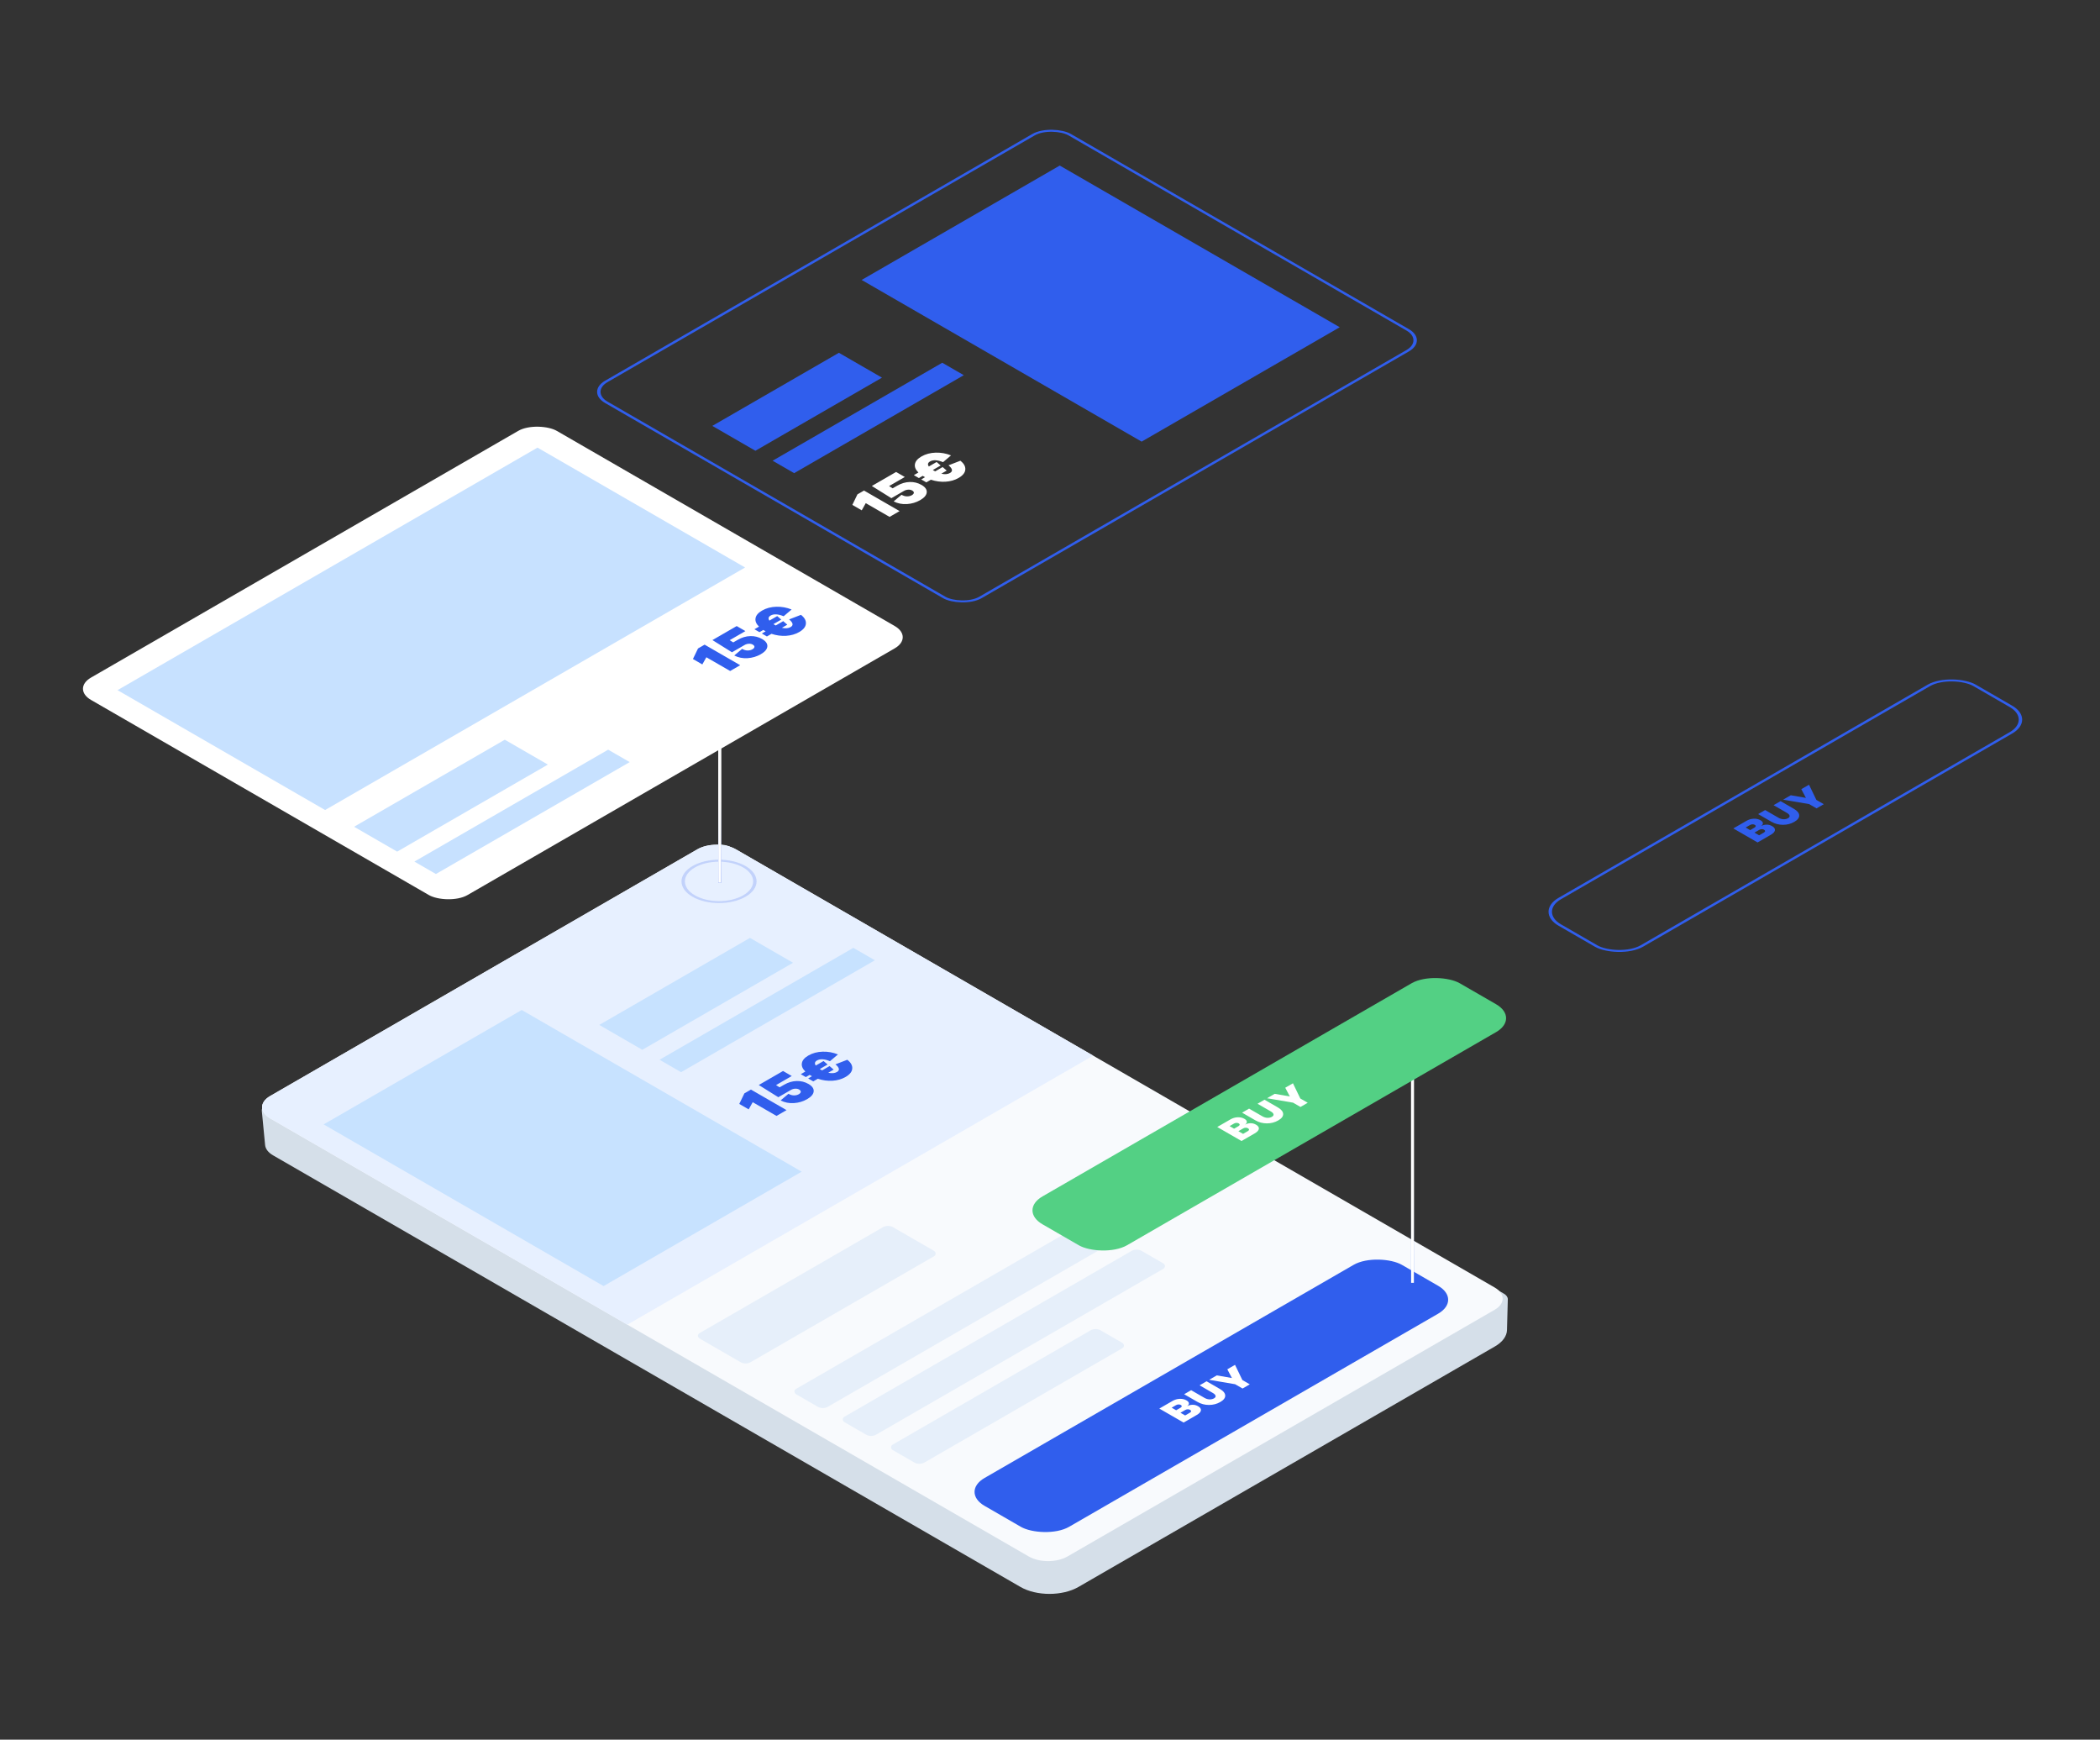 <svg viewBox="0 0 687 569" fill="none" xmlns="http://www.w3.org/2000/svg">
<rect x="0" y="0" width="687" height="569" fill="#333333" stroke="none"/>
<g transform="matrix(1,0,0,1,-80,40)">
<path d="M165.655 323.393L166.727 334.521C166.849 335.788 167.776 336.985 169.33 337.882L413.848 479.055C419.082 482.077 427.567 482.077 432.8 479.055L569.08 400.374C571.544 398.951 572.951 397.031 573.004 395.02L573.269 384.972C573.287 384.274 572.815 383.602 571.961 383.109L318.935 237.024C317.19 236.017 314.362 236.017 312.618 237.024L167.282 320.934C166.158 321.583 165.567 322.477 165.655 323.393Z" fill="#D5DFE9"/>
<path d="M168.353 325.786C164.864 323.772 164.864 320.506 168.353 318.492L308.117 237.799C311.606 235.785 317.263 235.785 320.752 237.799L568.966 381.105C572.455 383.12 572.455 386.385 568.966 388.4L429.201 469.093C425.713 471.107 420.056 471.107 416.567 469.093L168.353 325.786Z" fill="#F8FAFD"/>
<rect width="72.945" height="19.148" rx="1.824" transform="matrix(0.866 -0.5 -0.866 -0.5 323.914 406.481)" fill="#E6EFFA"/>
<rect width="124.918" height="11.854" rx="1.824" transform="matrix(0.866 -0.5 -0.866 -0.5 349.183 421.07)" fill="#E6EFFA"/>
<rect width="112.152" height="11.854" rx="1.824" transform="matrix(0.866 -0.5 -0.866 -0.5 364.976 430.188)" fill="#E6EFFA"/>
<rect width="78.415" height="11.854" rx="1.824" transform="matrix(0.866 -0.5 -0.866 -0.5 380.769 439.307)" fill="#E6EFFA"/>
<rect width="157.653" height="31.942" rx="9.118" transform="matrix(0.866 -0.5 0.866 0.5 394.193 447.969)" fill="#305EED"/>
<path d="M468.42 419.852L468.468 419.88C468.949 419.62 469.502 419.483 470.126 419.469C470.75 419.446 471.362 419.608 471.962 419.955C472.641 420.347 472.945 420.8 472.874 421.316C472.795 421.826 472.341 422.321 471.512 422.8L467.2 425.289L459.264 420.707L463.576 418.218C464.318 417.789 465.104 417.559 465.933 417.527C466.77 417.491 467.508 417.657 468.148 418.026C468.685 418.336 468.949 418.667 468.942 419.018C468.934 419.36 468.76 419.638 468.42 419.852ZM463.303 420.413L464.772 421.261L466.182 420.447C466.434 420.301 466.573 420.144 466.596 419.975C466.612 419.802 466.509 419.652 466.288 419.524C466.075 419.401 465.822 419.346 465.53 419.36C465.246 419.369 464.985 419.442 464.749 419.579L463.303 420.413ZM467.71 422.957L469.238 422.075C469.506 421.92 469.644 421.758 469.652 421.589C469.66 421.411 469.546 421.254 469.309 421.117C469.088 420.99 468.831 420.933 468.539 420.946C468.255 420.955 467.986 421.033 467.733 421.179L466.182 422.075L467.71 422.957ZM474.722 411.782L479.069 414.292C480.214 414.953 480.799 415.674 480.822 416.453C480.846 417.224 480.313 417.923 479.223 418.553C478.102 419.2 476.862 419.524 475.504 419.524C474.146 419.524 472.89 419.191 471.737 418.525L467.39 416.016L469.676 414.696L474.023 417.205C474.56 417.515 475.109 417.682 475.67 417.705C476.23 417.727 476.728 417.613 477.162 417.363C477.565 417.13 477.735 416.859 477.672 416.549C477.608 416.23 477.312 415.917 476.783 415.612L472.436 413.102L474.722 411.782ZM484.03 406.408L486.435 411.38L488.863 412.782L486.494 414.15L484.066 412.748L475.561 411.298L478.061 409.855L483.012 410.717L481.507 407.865L484.03 406.408Z" fill="white"/>
<path d="M168.353 325.786C164.864 323.772 164.864 320.506 168.353 318.492L308.121 237.797C311.61 235.783 317.267 235.783 320.756 237.797L437.624 305.271L285.221 393.26L168.353 325.786Z" fill="#E7F0FF"/>
<rect width="74.833" height="105.761" transform="matrix(0.866 -0.5 0.866 0.5 185.871 327.762)" fill="#C7E2FF"/>
<rect width="56.938" height="16.271" transform="matrix(0.866 -0.5 0.866 0.5 276.041 295.227)" fill="#C7E2FF"/>
<rect width="73.207" height="8.135" transform="matrix(0.866 -0.5 0.866 0.5 295.768 306.617)" fill="#C7E2FF"/>
<path d="M325.671 316.375L337.311 323.095L334.027 324.991L326.245 320.498L324.924 322.845L321.849 321.069L323.517 317.619L325.671 316.375ZM335.038 315.641L336.498 314.799C337.853 314.016 339.231 313.608 340.632 313.575C342.034 313.542 343.319 313.863 344.489 314.538C345.705 315.24 346.273 316.049 346.191 316.965C346.11 317.881 345.392 318.73 344.037 319.513C342.74 320.262 341.304 320.69 339.729 320.797C338.142 320.897 336.689 320.606 335.369 319.924L337.94 317.757C338.577 318.112 339.19 318.286 339.781 318.279C340.372 318.272 340.881 318.145 341.31 317.898C341.727 317.657 341.947 317.396 341.97 317.116C341.993 316.835 341.808 316.581 341.414 316.353C341.055 316.146 340.632 316.056 340.146 316.083C339.648 316.103 339.179 316.24 338.739 316.494L334.621 318.871L328.228 314.879L336.168 310.295L339.017 311.94L333.874 314.909L335.038 315.641ZM353.315 308.118L357.189 306.624C358.358 307.527 358.897 308.493 358.804 309.523C358.723 310.546 357.994 311.455 356.615 312.251C355.365 312.973 353.934 313.384 352.324 313.484C350.726 313.578 349.134 313.361 347.547 312.833L346.053 313.695L344.385 312.732L345.636 312.01L345.254 311.789L344.872 311.569L343.621 312.291L341.971 311.338L343.465 310.475C342.538 309.566 342.162 308.647 342.335 307.717C342.497 306.781 343.204 305.952 344.455 305.23C345.821 304.441 347.379 304.023 349.128 303.976C350.877 303.929 352.544 304.23 354.131 304.879L351.525 307.085C349.707 306.343 348.288 306.266 347.269 306.855C346.539 307.276 346.406 307.828 346.87 308.51L349.423 307.035L350.744 308.179L348.19 309.653L348.555 309.884C348.728 309.984 348.862 310.054 348.954 310.094L351.386 308.69L352.724 309.844L350.952 310.867C352.122 311.127 353.071 311.047 353.801 310.626C354.797 310.051 354.635 309.215 353.315 308.118Z" fill="#305EED"/>
<circle r="9.574" transform="matrix(0.866 -0.5 0.866 0.5 315.228 248.282)" stroke="#305EED" stroke-opacity="0.2" stroke-width="0.912"/>
<line x1="315.459" y1="248.738" x2="315.459" y2="173.058" stroke="url(#paint0_linear)" stroke-width="0.912"/>
<line x1="315.459" y1="248.738" x2="315.459" y2="173.058" stroke="white" stroke-width="0.912"/>
<line x1="542.089" y1="379.583" x2="542.089" y2="303.903" stroke="url(#paint1_linear)" stroke-width="0.912"/>
<line x1="542.089" y1="379.583" x2="542.089" y2="303.903" stroke="white" stroke-width="0.912"/>
<rect width="157.653" height="31.942" rx="9.118" transform="matrix(0.866 -0.5 0.866 0.5 413.145 355.876)" fill="#53D084"/>
<path d="M487.372 327.759L487.419 327.787C487.901 327.527 488.454 327.39 489.078 327.376C489.702 327.354 490.314 327.516 490.914 327.862C491.593 328.254 491.897 328.708 491.826 329.223C491.747 329.734 491.293 330.228 490.464 330.707L486.152 333.196L478.216 328.614L482.528 326.125C483.27 325.696 484.056 325.466 484.885 325.434C485.722 325.398 486.46 325.564 487.1 325.934C487.637 326.244 487.901 326.574 487.893 326.925C487.885 327.267 487.712 327.545 487.372 327.759ZM482.255 328.32L483.724 329.168L485.133 328.354C485.386 328.209 485.524 328.051 485.548 327.883C485.564 327.709 485.461 327.559 485.24 327.431C485.027 327.308 484.774 327.253 484.482 327.267C484.198 327.276 483.937 327.349 483.7 327.486L482.255 328.32ZM486.661 330.864L488.189 329.982C488.458 329.827 488.596 329.665 488.604 329.496C488.612 329.319 488.497 329.161 488.26 329.025C488.039 328.897 487.783 328.84 487.491 328.854C487.206 328.863 486.938 328.94 486.685 329.086L485.133 329.982L486.661 330.864ZM493.674 319.69L498.021 322.199C499.166 322.86 499.75 323.581 499.774 324.36C499.798 325.131 499.265 325.831 498.175 326.46C497.054 327.107 495.814 327.431 494.456 327.431C493.097 327.431 491.842 327.098 490.689 326.432L486.342 323.923L488.628 322.603L492.975 325.113C493.512 325.423 494.061 325.589 494.622 325.612C495.182 325.635 495.68 325.521 496.114 325.27C496.517 325.037 496.686 324.766 496.623 324.456C496.56 324.137 496.264 323.825 495.735 323.519L491.388 321.01L493.674 319.69ZM502.982 314.316L505.387 319.287L507.815 320.689L505.446 322.057L503.018 320.655L494.513 319.205L497.012 317.762L501.963 318.624L500.459 315.772L502.982 314.316Z" fill="white"/>
<path d="M656.199 230.105L656.247 230.132C656.728 229.872 657.281 229.735 657.905 229.722C658.529 229.699 659.141 229.861 659.741 230.207C660.42 230.599 660.724 231.053 660.653 231.568C660.574 232.079 660.12 232.573 659.291 233.052L654.979 235.541L647.043 230.959L651.355 228.47C652.097 228.042 652.883 227.811 653.712 227.78C654.549 227.743 655.287 227.909 655.927 228.279C656.464 228.589 656.728 228.919 656.72 229.27C656.712 229.612 656.539 229.89 656.199 230.105ZM651.082 230.665L652.551 231.513L653.961 230.7C654.213 230.554 654.351 230.396 654.375 230.228C654.391 230.055 654.288 229.904 654.067 229.776C653.854 229.653 653.601 229.599 653.309 229.612C653.025 229.621 652.764 229.694 652.527 229.831L651.082 230.665ZM655.489 233.209L657.016 232.327C657.285 232.172 657.423 232.01 657.431 231.842C657.439 231.664 657.324 231.507 657.088 231.37C656.866 231.242 656.61 231.185 656.318 231.199C656.033 231.208 655.765 231.285 655.512 231.431L653.961 232.327L655.489 233.209ZM662.501 222.035L666.848 224.545C667.993 225.206 668.577 225.926 668.601 226.706C668.625 227.476 668.092 228.176 667.002 228.805C665.881 229.452 664.641 229.776 663.283 229.776C661.925 229.776 660.669 229.443 659.516 228.778L655.169 226.268L657.455 224.948L661.802 227.458C662.339 227.768 662.888 227.934 663.449 227.957C664.009 227.98 664.507 227.866 664.941 227.615C665.344 227.383 665.514 227.111 665.45 226.801C665.387 226.482 665.091 226.17 664.562 225.864L660.215 223.355L662.501 222.035ZM671.809 216.661L674.214 221.632L676.642 223.034L674.273 224.402L671.845 223L663.34 221.55L665.839 220.107L670.791 220.969L669.286 218.117L671.809 216.661Z" fill="#305EED"/>
<rect x="0.79" width="156.741" height="31.03" rx="8.662" transform="matrix(0.866 -0.5 0.866 0.5 582.077 258.616)" stroke="#305EED" stroke-width="0.912"/>
<rect width="175.979" height="142.242" rx="7.294" transform="matrix(0.866 -0.5 0.866 0.5 103.444 185.276)" fill="white"/>
<rect width="158.655" height="78.415" transform="matrix(0.866 -0.5 0.866 0.5 118.447 185.732)" fill="#C7E1FF"/>
<rect width="56.938" height="16.271" transform="matrix(0.866 -0.5 0.866 0.5 195.833 230.411)" fill="#C7E1FF"/>
<rect width="73.207" height="8.135" transform="matrix(0.866 -0.5 0.866 0.5 215.56 241.801)" fill="#C7E1FF"/>
<path d="M310.51 170.851L322.149 177.571L318.866 179.466L311.083 174.973L309.763 177.32L306.688 175.544L308.356 172.094L310.51 170.851ZM319.877 170.116L321.336 169.274C322.691 168.491 324.069 168.084 325.471 168.05C326.872 168.017 328.158 168.338 329.327 169.013C330.543 169.715 331.111 170.524 331.03 171.44C330.949 172.356 330.231 173.205 328.876 173.988C327.579 174.737 326.142 175.165 324.567 175.272C322.981 175.372 321.527 175.081 320.207 174.399L322.778 172.233C323.415 172.587 324.029 172.761 324.62 172.754C325.21 172.747 325.72 172.62 326.148 172.373C326.565 172.132 326.785 171.872 326.808 171.591C326.832 171.31 326.646 171.056 326.253 170.828C325.893 170.621 325.471 170.531 324.984 170.558C324.486 170.578 324.017 170.715 323.577 170.969L319.46 173.346L313.067 169.354L321.006 164.77L323.855 166.415L318.713 169.384L319.877 170.116ZM338.153 162.594L342.027 161.099C343.197 162.002 343.735 162.968 343.643 163.998C343.562 165.021 342.832 165.93 341.454 166.726C340.203 167.448 338.773 167.859 337.163 167.96C335.565 168.053 333.972 167.836 332.385 167.308L330.891 168.17L329.224 167.207L330.475 166.485L330.092 166.264L329.71 166.044L328.459 166.766L326.809 165.813L328.303 164.951C327.376 164.041 327 163.122 327.174 162.192C327.336 161.256 328.042 160.427 329.293 159.705C330.66 158.916 332.218 158.498 333.966 158.451C335.715 158.404 337.383 158.705 338.97 159.354L336.364 161.56C334.545 160.818 333.127 160.741 332.108 161.33C331.378 161.751 331.245 162.303 331.708 162.985L334.262 161.51L335.582 162.654L333.028 164.128L333.393 164.359C333.567 164.459 333.7 164.529 333.793 164.569L336.225 163.165L337.562 164.319L335.79 165.342C336.96 165.603 337.91 165.522 338.639 165.101C339.635 164.526 339.473 163.69 338.153 162.594Z" fill="#305EED"/>
<rect x="0.79" width="175.067" height="141.33" rx="6.839" transform="matrix(0.866 -0.5 0.866 0.5 271.745 88.564)" stroke="#305EED" stroke-width="0.912"/>
<rect width="74.833" height="105.761" transform="matrix(0.866 -0.5 0.866 0.5 361.886 51.565)" fill="#305EED"/>
<rect width="47.82" height="16.271" transform="matrix(0.866 -0.5 0.866 0.5 313.028 99.299)" fill="#305EED"/>
<rect width="64.088" height="8.135" transform="matrix(0.866 -0.5 0.866 0.5 332.755 110.689)" fill="#305EED"/>
<path d="M362.658 120.448L374.298 127.168L371.014 129.063L363.231 124.57L361.911 126.917L358.836 125.142L360.504 121.691L362.658 120.448ZM372.025 119.713L373.485 118.871C374.84 118.089 376.218 117.681 377.619 117.647C379.021 117.614 380.306 117.935 381.476 118.61C382.692 119.312 383.259 120.121 383.178 121.037C383.097 121.953 382.379 122.803 381.024 123.585C379.727 124.334 378.291 124.762 376.716 124.869C375.129 124.969 373.676 124.678 372.355 123.996L374.926 121.83C375.563 122.184 376.177 122.358 376.768 122.351C377.359 122.345 377.868 122.218 378.297 121.97C378.714 121.729 378.934 121.469 378.957 121.188C378.98 120.907 378.795 120.653 378.401 120.426C378.042 120.218 377.619 120.128 377.133 120.155C376.635 120.175 376.166 120.312 375.726 120.566L371.608 122.943L365.215 118.951L373.155 114.368L376.004 116.012L370.861 118.981L372.025 119.713ZM390.301 112.191L394.176 110.696C395.345 111.599 395.884 112.565 395.791 113.595C395.71 114.618 394.98 115.527 393.602 116.323C392.351 117.045 390.921 117.456 389.311 117.557C387.713 117.65 386.121 117.433 384.534 116.905L383.04 117.767L381.372 116.804L382.623 116.082L382.241 115.862L381.859 115.641L380.608 116.363L378.957 115.41L380.451 114.548C379.525 113.638 379.148 112.719 379.322 111.79C379.484 110.853 380.191 110.024 381.442 109.302C382.808 108.513 384.366 108.095 386.115 108.048C387.864 108.002 389.531 108.302 391.118 108.951L388.512 111.158C386.694 110.415 385.275 110.339 384.256 110.927C383.526 111.348 383.393 111.9 383.856 112.582L386.41 111.107L387.73 112.251L385.177 113.725L385.541 113.956C385.715 114.056 385.848 114.126 385.941 114.167L388.373 112.762L389.711 113.916L387.939 114.939C389.109 115.2 390.058 115.119 390.788 114.698C391.784 114.123 391.622 113.287 390.301 112.191Z" fill="white"/>
</g>
<defs>
<linearGradient id="paint0_linear" x1="317.243" y1="247.915" x2="317.243" y2="173.882" gradientUnits="userSpaceOnUse">
<stop stop-color="#305EED"/>
<stop offset="0.357" stop-color="white"/>
</linearGradient>
<linearGradient id="paint1_linear" x1="543.872" y1="378.76" x2="543.872" y2="304.726" gradientUnits="userSpaceOnUse">
<stop stop-color="#305EED"/>
<stop offset="0.357" stop-color="white"/>
</linearGradient>
</defs>
</svg>
